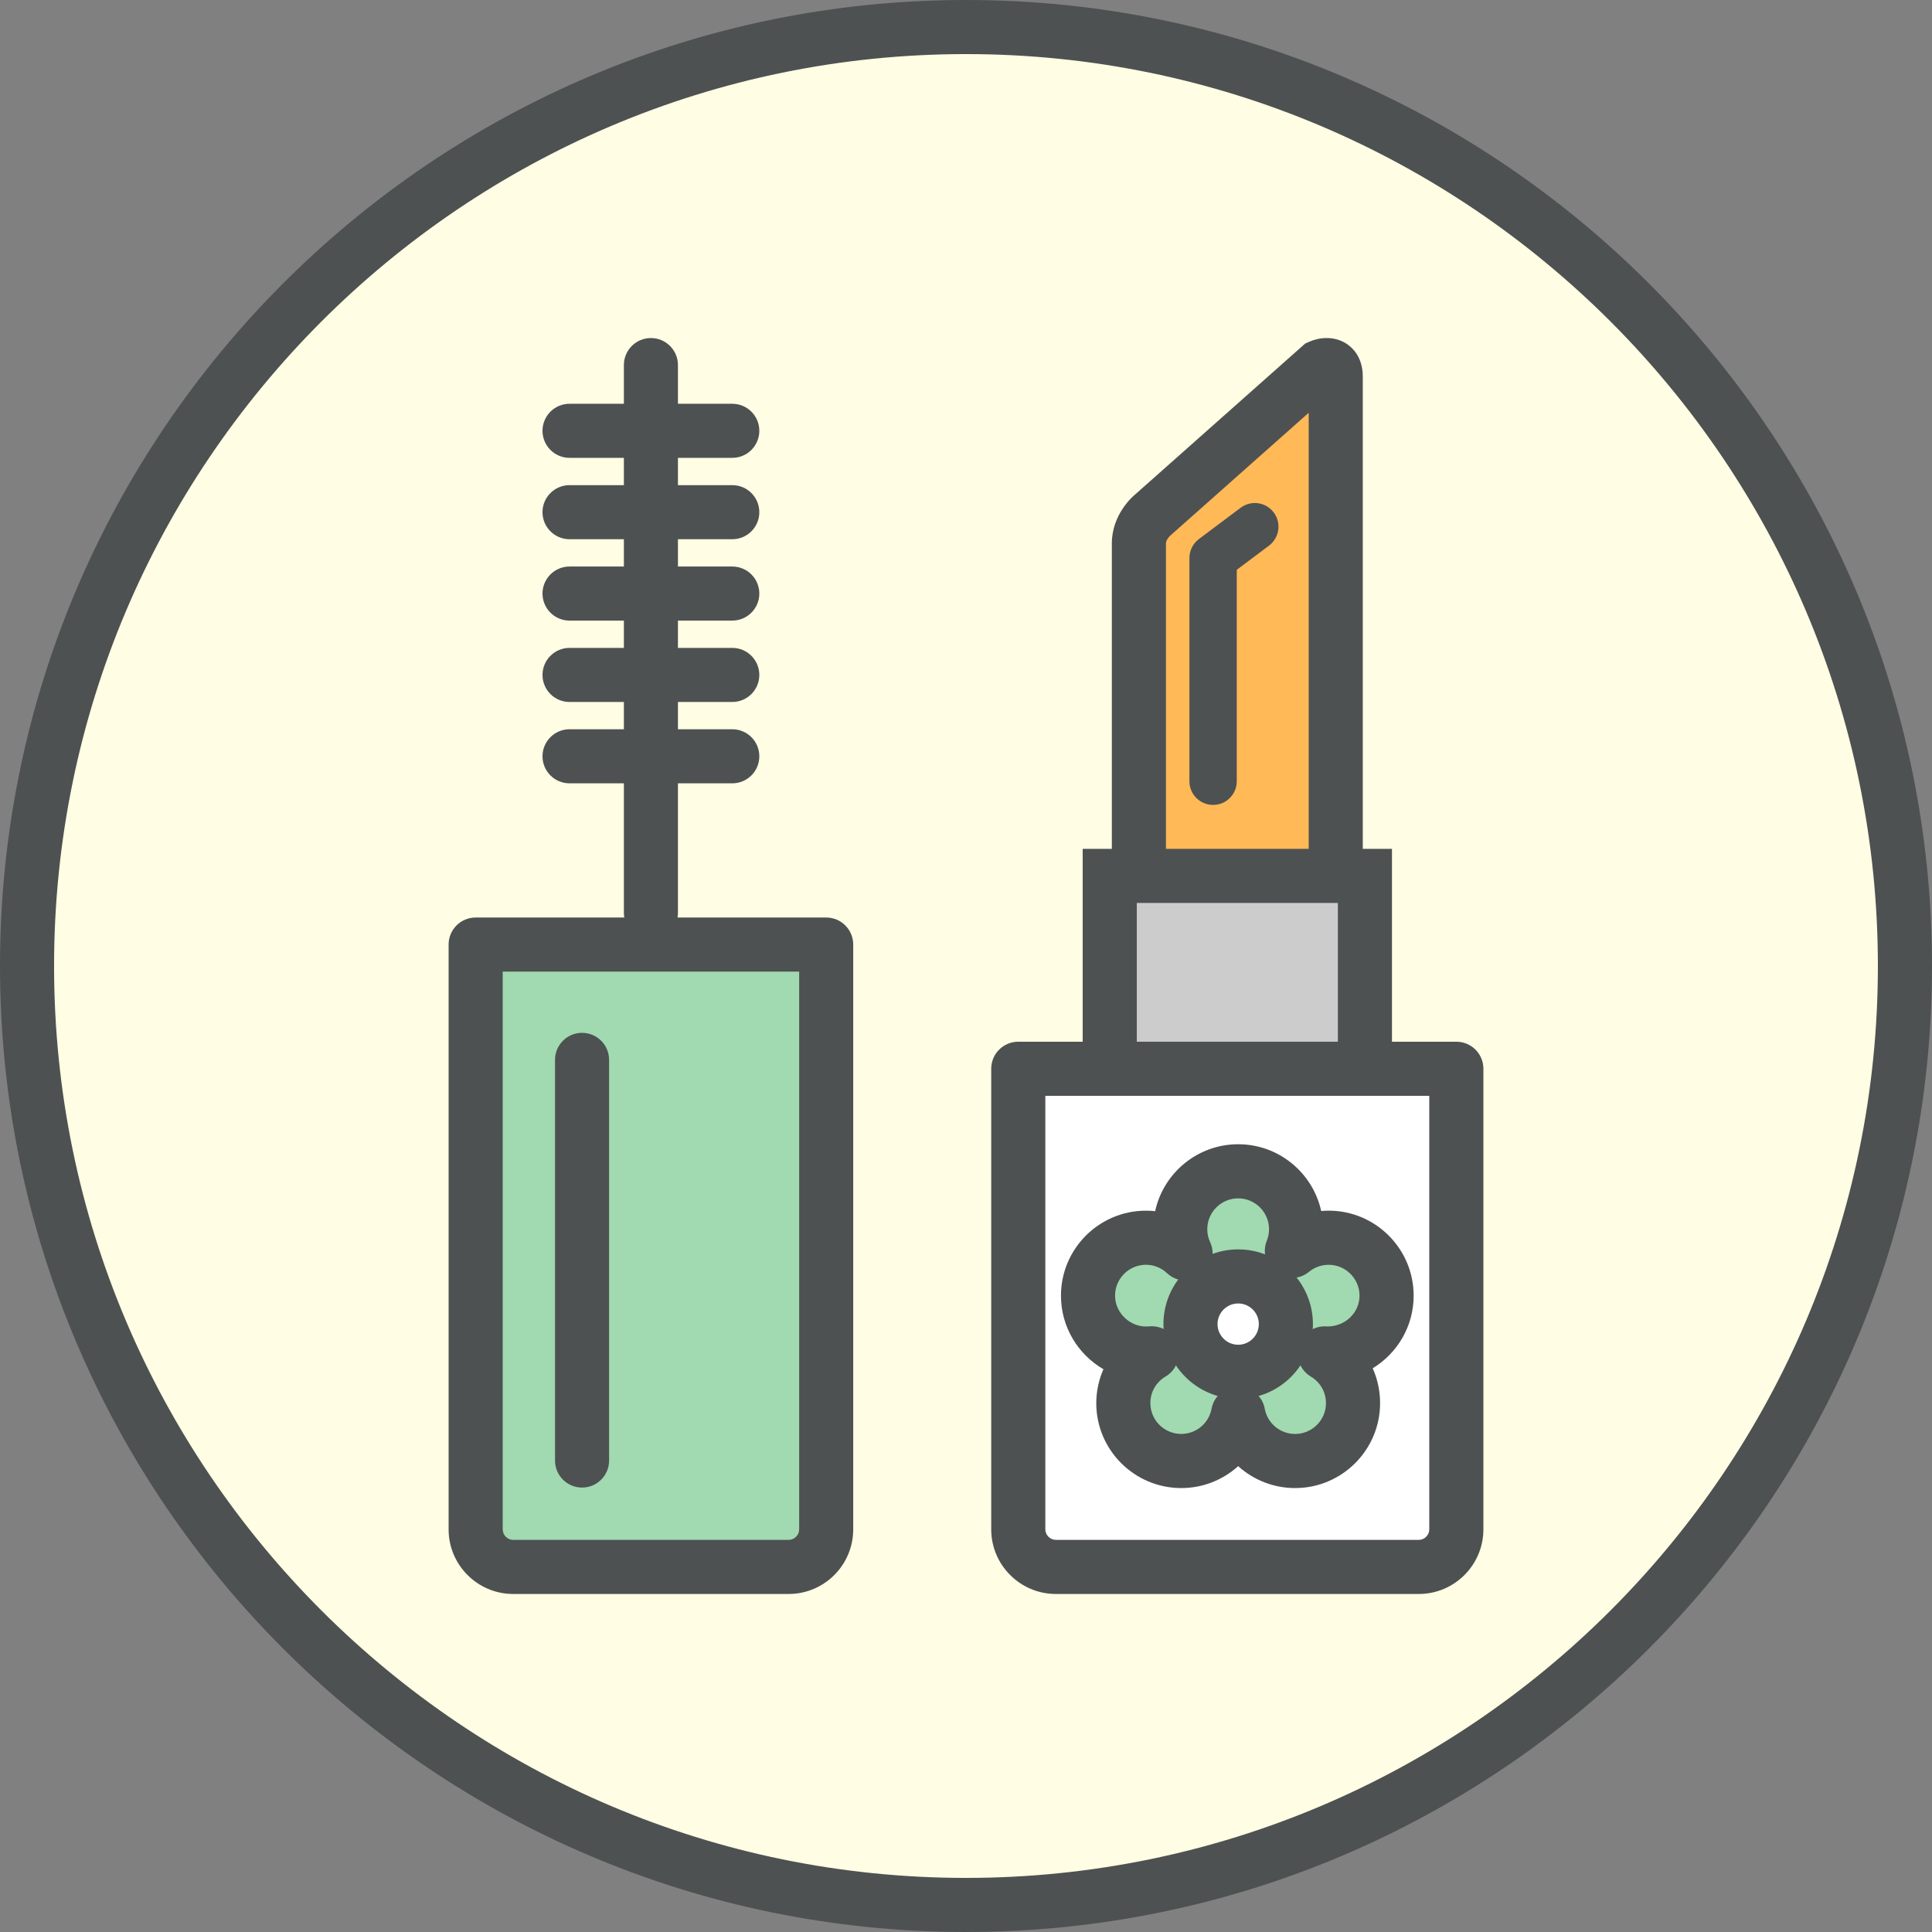 <?xml version="1.0" encoding="utf-8"?>
<!-- Generator: Adobe Illustrator 17.1.0, SVG Export Plug-In . SVG Version: 6.00 Build 0)  -->
<!DOCTYPE svg PUBLIC "-//W3C//DTD SVG 1.1//EN" "http://www.w3.org/Graphics/SVG/1.1/DTD/svg11.dtd">
<svg version="1.1" id="organic-cosmetics" xmlns="http://www.w3.org/2000/svg" xmlns:xlink="http://www.w3.org/1999/xlink" x="0px"
	 y="0px" viewBox="0 0 98.765 98.765" enable-background="new 0 0 98.765 98.765" xml:space="preserve">
<rect x="0" y="0" width="98.765" height="98.765" fill="#808080" stroke="none"/>
<g id="organic-cosmetics-label">
	<circle fill="#FFFDE3" cx="49.382" cy="49.382" r="48"/>
	<path fill="#4D5152" d="M49.382,98.765C22.153,98.765,0,76.612,0,49.382S22.153,0,49.382,0
		s49.383,22.153,49.383,49.382S76.612,98.765,49.382,98.765z M49.382,2.765c-25.705,0-46.618,20.913-46.618,46.618
		s20.913,46.617,46.618,46.617s46.617-20.912,46.617-46.617S75.087,2.765,49.382,2.765z"/>
</g>
<g id="organic-cosmetics-organic-cosmetics">
	<g id="organic-cosmetics-mascara">
		<g>
			<path fill="#A1D9B1" d="M24.315,48.286v29.897c0,1.055,0.863,1.919,1.92,1.919h14.08
				c1.057,0,1.92-0.864,1.92-1.919v-29.897H24.315z"/>
			<path fill="#4D5152" d="M40.315,81.485H26.235c-1.821,0-3.302-1.481-3.302-3.302v-29.897
				c0-0.764,0.619-1.382,1.382-1.382h17.92c0.764,0,1.382,0.619,1.382,1.382v29.897
				C43.618,80.003,42.136,81.485,40.315,81.485z M25.698,49.669v28.515c0,0.291,0.246,0.536,0.538,0.536h14.08
				c0.291,0,0.538-0.245,0.538-0.536V49.669H25.698z"/>
		</g>
		<g>
			<path fill="#4D5152" d="M33.275,48.044c-0.764,0-1.382-0.619-1.382-1.382V18.663c0-0.764,0.619-1.382,1.382-1.382
				s1.382,0.619,1.382,1.382v28C34.658,47.426,34.039,48.044,33.275,48.044z"/>
		</g>
		<g>
			<path fill="#4D5152" d="M37.435,23.405h-8.32c-0.764,0-1.382-0.619-1.382-1.382s0.619-1.382,1.382-1.382h8.32
				c0.764,0,1.382,0.619,1.382,1.382S38.199,23.405,37.435,23.405z"/>
		</g>
		<g>
			<path fill="#4D5152" d="M37.435,27.565h-8.32c-0.764,0-1.382-0.619-1.382-1.382s0.619-1.382,1.382-1.382h8.32
				c0.764,0,1.382,0.619,1.382,1.382S38.199,27.565,37.435,27.565z"/>
		</g>
		<g>
			<path fill="#4D5152" d="M37.435,31.725h-8.32c-0.764,0-1.382-0.619-1.382-1.382s0.619-1.382,1.382-1.382h8.32
				c0.764,0,1.382,0.619,1.382,1.382S38.199,31.725,37.435,31.725z"/>
		</g>
		<g>
			<path fill="#4D5152" d="M37.435,35.885h-8.32c-0.764,0-1.382-0.619-1.382-1.382s0.619-1.382,1.382-1.382h8.32
				c0.764,0,1.382,0.619,1.382,1.382S38.199,35.885,37.435,35.885z"/>
		</g>
		<g>
			<path fill="#4D5152" d="M37.435,40.044h-8.32c-0.764,0-1.382-0.619-1.382-1.382s0.619-1.382,1.382-1.382h8.32
				c0.764,0,1.382,0.619,1.382,1.382S38.199,40.044,37.435,40.044z"/>
		</g>
		<g>
			<path fill="#4D5152" d="M29.755,76.045c-0.764,0-1.382-0.619-1.382-1.383V54.182c0-0.764,0.619-1.383,1.382-1.383
				s1.382,0.619,1.382,1.383v20.48C31.138,75.426,30.519,76.045,29.755,76.045z"/>
		</g>
	</g>
	<g id="organic-cosmetics-lipstick">
		<g>
			<g>
				<path fill="#FFB957" d="M68.285,44.916V19.248c0-0.872-0.8-0.513-0.8-0.513l-8.577,7.61
					c0,0-0.686,0.562-0.686,1.436V44.916"/>
				<path fill="#4D5152" d="M69.668,44.916h-2.766V21.101l-7.076,6.279c-0.06,0.054-0.222,0.235-0.222,0.402V44.916
					h-2.766V27.782c0-1.486,1.071-2.406,1.193-2.506l8.693-7.715l0.193-0.086c0.504-0.228,1.27-0.321,1.911,0.093
					c0.312,0.202,0.838,0.69,0.838,1.68V44.916z"/>
			</g>
			<g>
				<path fill="#CCCCCC" d="M69.776,44.776c0,2.629,0,9.521,0,12.15c-2.697,0-10.351,0-13.045,0
					c0-2.63,0-9.521,0-12.15C59.425,44.776,67.079,44.776,69.776,44.776z"/>
				<path fill="#4D5152" d="M71.159,58.309H55.348V43.394h15.81V58.309z M58.114,55.544h10.279v-9.385H58.114V55.544z"
					/>
			</g>
			<g>
				<path fill="#FFFFFF" d="M71.889,53.997c1.056,0,1.92,0.864,1.92,1.921v22.266c0,1.055-0.864,1.919-1.92,1.919H54.616
					c-1.057,0-1.921-0.864-1.921-1.919V55.917c0-1.057,0.864-1.921,1.921-1.921H71.889z"/>
				<g>
					<path fill="#4D5152" d="M72.53,81.485H53.976c-1.821,0-3.304-1.481-3.304-3.302V54.636
						c0-0.764,0.619-1.383,1.383-1.383h22.394c0.764,0,1.383,0.619,1.383,1.383v23.547
						C75.832,80.003,74.35,81.485,72.53,81.485z M53.438,56.019v22.164c0,0.291,0.246,0.536,0.538,0.536h18.554
						c0.291,0,0.536-0.245,0.536-0.536V56.019H53.438z"/>
				</g>
			</g>
			<g>
				<path fill="#4D5152" d="M62.014,41.148c-0.668,0-1.21-0.541-1.21-1.21V28.525c0-0.381,0.18-0.739,0.484-0.968
					l2.134-1.6c0.535-0.401,1.293-0.293,1.693,0.242c0.4,0.534,0.292,1.292-0.242,1.693l-1.649,1.237v10.808
					C63.224,40.606,62.682,41.148,62.014,41.148z"/>
			</g>
		</g>
		<g>
			<g>
				<path fill="#A1D9B1" d="M70.884,66.236c0-1.637-1.325-2.963-2.963-2.963c-0.713,0-1.369,0.254-1.879,0.674
					c0.139-0.344,0.216-0.716,0.216-1.108c0-1.636-1.326-2.961-2.962-2.961c-1.636,0-2.961,1.325-2.961,2.961
					c0,0.444,0.099,0.862,0.274,1.241c-0.53-0.499-1.242-0.807-2.026-0.807c-1.637,0-2.963,1.326-2.963,2.963
					c0,1.634,1.326,2.961,2.963,2.961c0.1,0,0.199-0.006,0.297-0.016c-0.871,0.515-1.455,1.463-1.455,2.548
					c0,1.634,1.325,2.959,2.962,2.959c1.449,0,2.654-1.043,2.909-2.421c0.254,1.378,1.458,2.421,2.911,2.421
					c1.635,0,2.961-1.325,2.961-2.959c0-1.084-0.581-2.025-1.447-2.544c0.067,0.006,0.133,0.012,0.2,0.012
					C69.559,69.197,70.884,67.87,70.884,66.236z"/>
				<path fill="#4D5152" d="M66.207,76.071c-1.109,0-2.136-0.42-2.911-1.12c-0.775,0.7-1.801,1.12-2.909,1.12
					c-2.396,0-4.345-1.948-4.345-4.342c0-0.605,0.129-1.194,0.365-1.734c-1.296-0.753-2.17-2.156-2.17-3.759
					c0-2.397,1.949-4.346,4.346-4.346c0.157,0,0.314,0.009,0.468,0.025c0.425-1.953,2.167-3.421,4.245-3.421
					c2.076,0,3.816,1.464,4.244,3.413c0.126-0.012,0.253-0.018,0.381-0.018c2.397,0,4.346,1.949,4.346,4.346
					c0,1.571-0.84,2.95-2.094,3.713c0.246,0.549,0.378,1.152,0.378,1.78
					C70.551,74.123,68.602,76.071,66.207,76.071z M63.296,70.884L63.296,70.884c0.667,0.001,1.238,0.477,1.359,1.132
					c0.138,0.747,0.79,1.289,1.552,1.289c0.87,0,1.578-0.707,1.578-1.576c0-0.56-0.289-1.067-0.774-1.357
					c-0.553-0.331-0.804-1-0.606-1.612c0.199-0.612,0.79-1.007,1.435-0.951c0.928,0.012,1.66-0.703,1.66-1.572
					c0-0.871-0.709-1.58-1.58-1.58c-0.364,0-0.72,0.127-1,0.358c-0.488,0.4-1.185,0.422-1.696,0.048
					c-0.51-0.374-0.701-1.046-0.465-1.633c0.077-0.19,0.115-0.389,0.115-0.591c0-0.87-0.708-1.578-1.579-1.578
					c-0.87,0-1.578,0.708-1.578,1.578c0,0.229,0.049,0.45,0.145,0.659c0.279,0.602,0.092,1.315-0.445,1.703
					c-0.535,0.387-1.272,0.341-1.756-0.114c-0.296-0.278-0.679-0.431-1.079-0.431c-0.871,0-1.58,0.709-1.58,1.58
					c0,0.924,0.842,1.664,1.739,1.569c0.645-0.06,1.249,0.328,1.451,0.945s-0.052,1.291-0.61,1.621
					c-0.485,0.287-0.775,0.794-0.775,1.357c0,0.869,0.708,1.576,1.579,1.576c0.76,0,1.411-0.542,1.55-1.289
					C62.058,71.36,62.63,70.884,63.296,70.884z"/>
			</g>
			<g>
				<circle fill="#FFFFFF" cx="63.297" cy="67.688" r="2.438"/>
				<path fill="#4D5152" d="M63.296,71.509c-2.106,0-3.82-1.715-3.82-3.821c0-2.106,1.714-3.819,3.82-3.819
					s3.821,1.714,3.821,3.819C67.118,69.794,65.403,71.509,63.296,71.509z M63.296,66.634
					c-0.582,0-1.055,0.473-1.055,1.054c0,0.582,0.473,1.056,1.055,1.056s1.056-0.474,1.056-1.056
					C64.352,67.107,63.878,66.634,63.296,66.634z"/>
			</g>
		</g>
	</g>
</g>
</svg>
